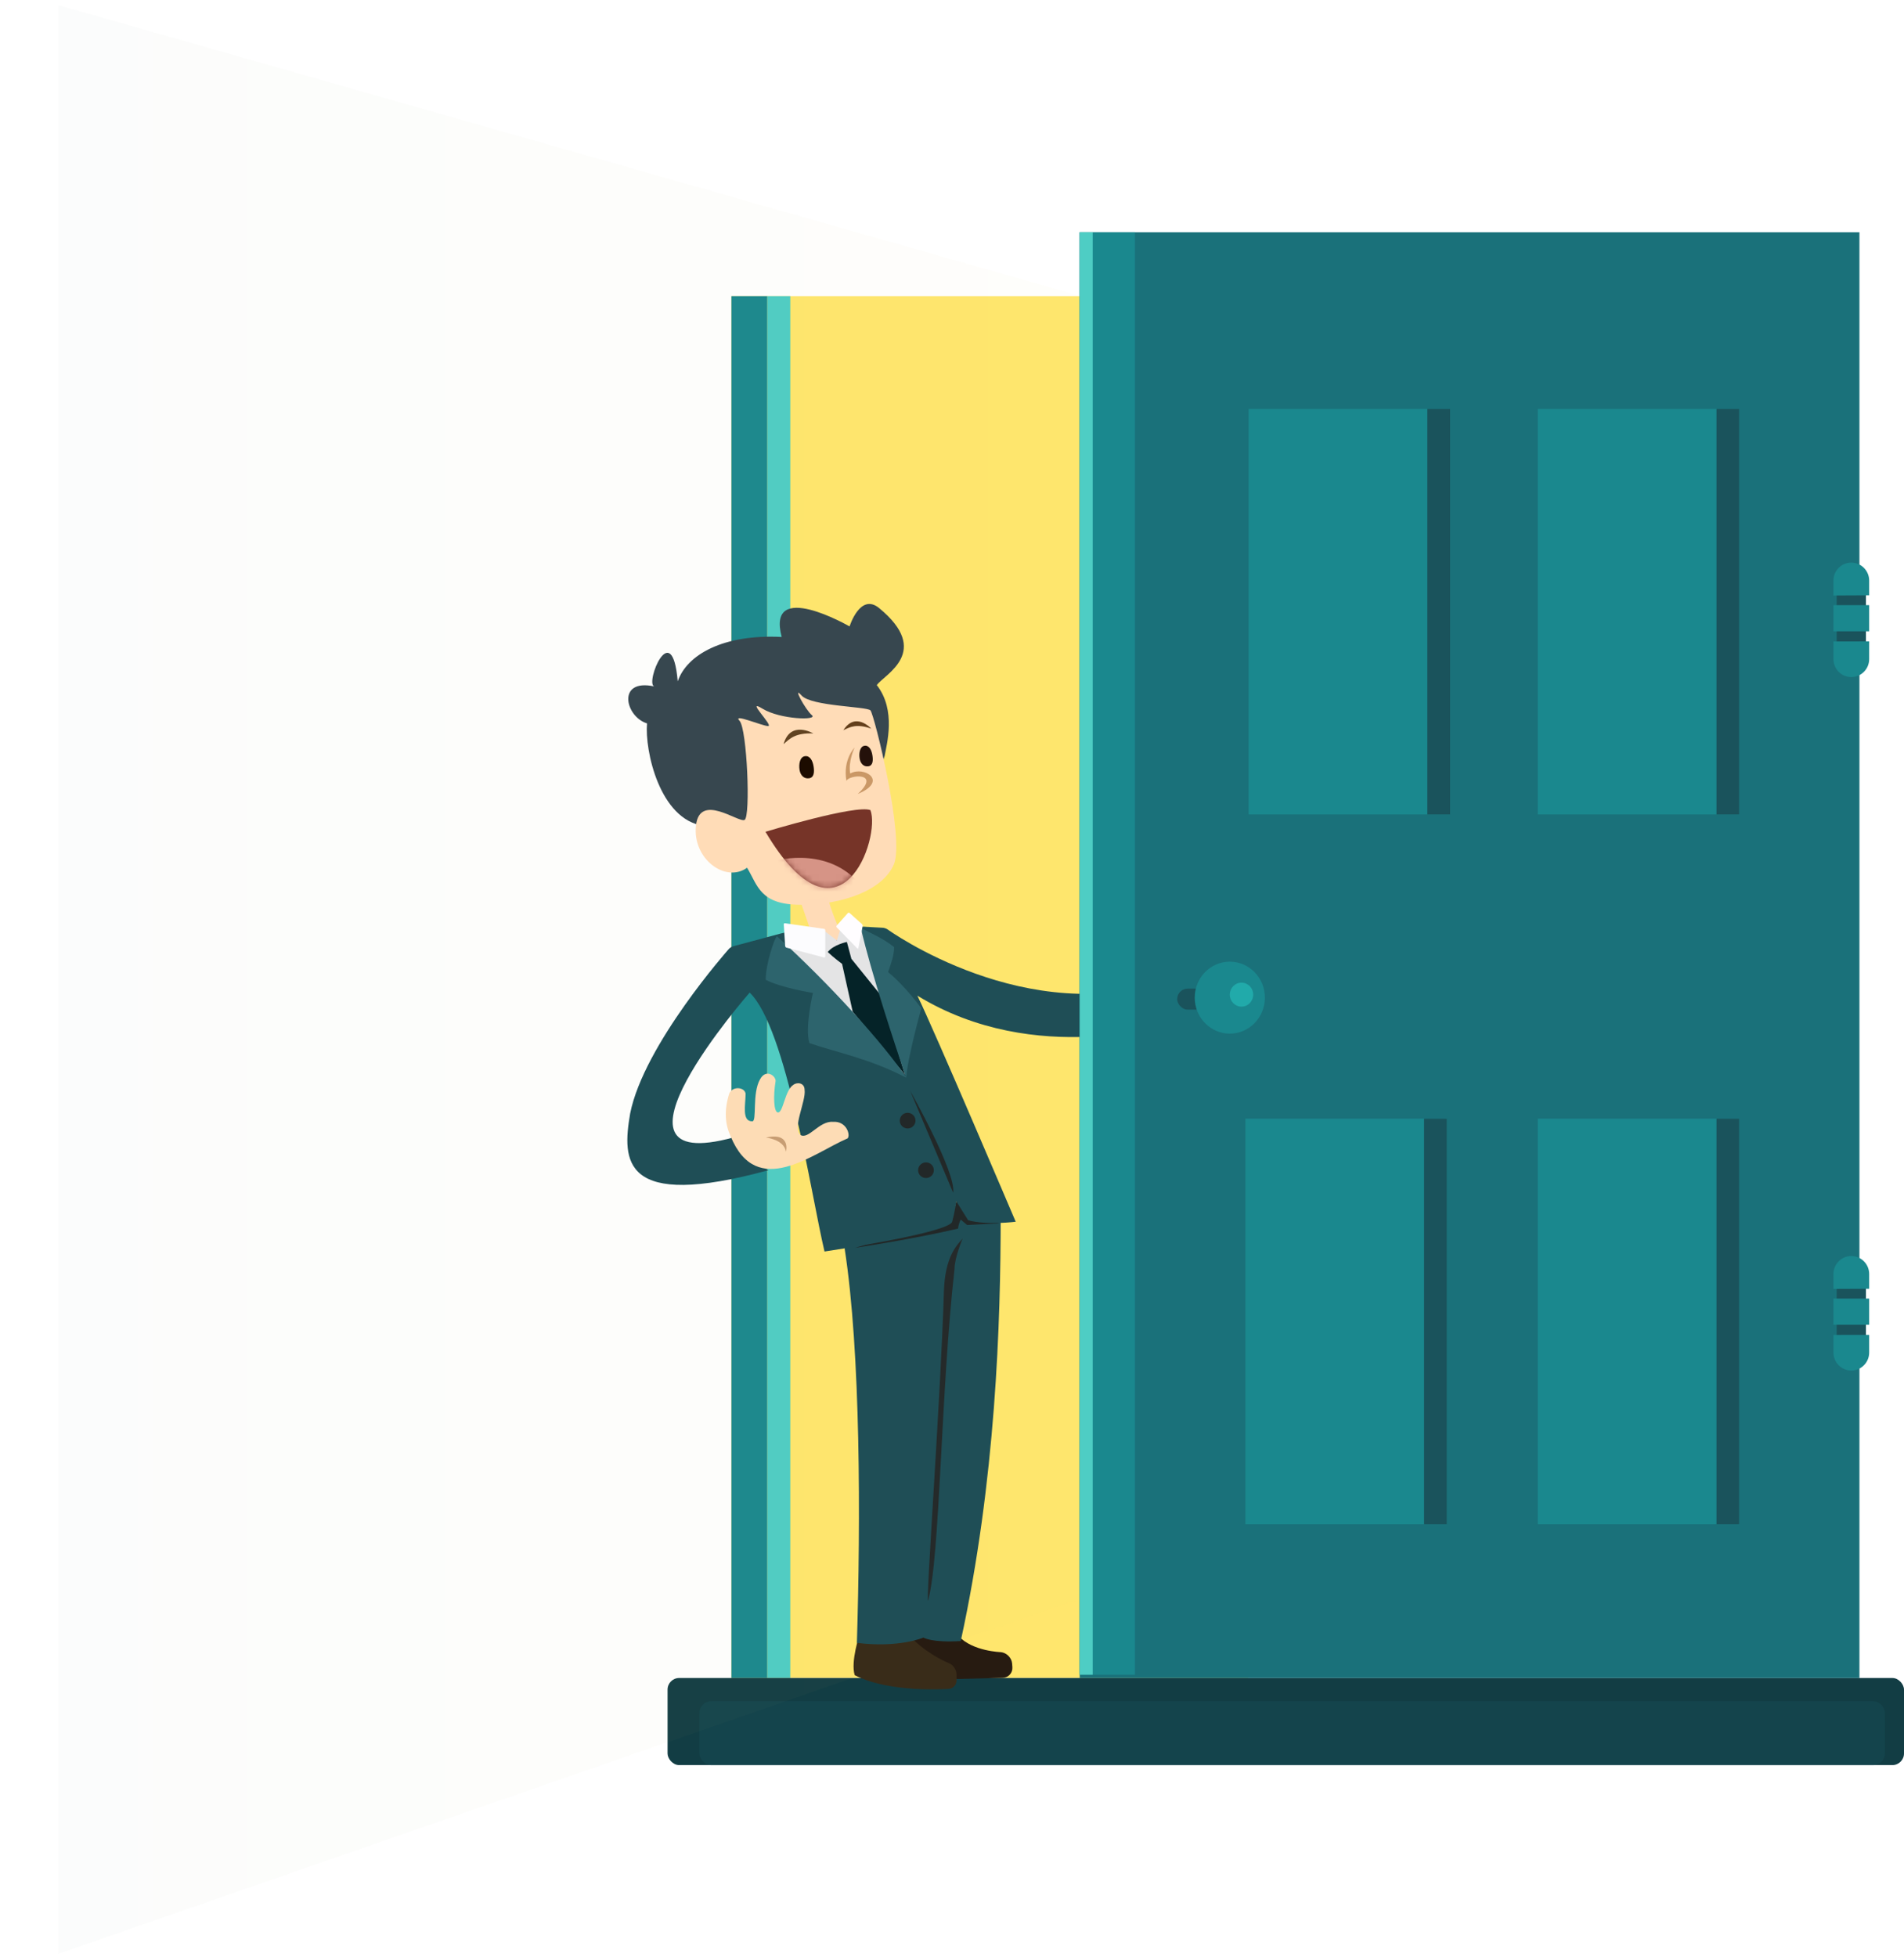 <?xml version="1.0" encoding="UTF-8"?>
<svg width="328px" height="337px" viewBox="0 0 328 337" version="1.1" xmlns="http://www.w3.org/2000/svg" xmlns:xlink="http://www.w3.org/1999/xlink">
    <!-- Generator: sketchtool 41.2 (35397) - http://www.bohemiancoding.com/sketch -->
    <title>7C0688A9-CDDD-4A3C-88DA-FC6F0B115044</title>
    <desc>Created with sketchtool.</desc>
    <defs>
        <linearGradient x1="108.592%" y1="44.139%" x2="-23.47%" y2="44.139%" id="linearGradient-1">
            <stop stop-color="#FFDE62" offset="0%"></stop>
            <stop stop-color="#5E908F" offset="100%"></stop>
        </linearGradient>
        <filter x="-50%" y="-50%" width="200%" height="200%" filterUnits="objectBoundingBox" id="filter-2">
            <feGaussianBlur stdDeviation="5 0" in="SourceGraphic"></feGaussianBlur>
        </filter>
        <path d="M0.367,4.196 C0.367,4.196 15.961,-0.54 18.447,0.466 C20.264,5.137 13.209,25.809 0.367,4.196 Z" id="path-3"></path>
    </defs>
    <g id="Dashboard" stroke="none" stroke-width="1" fill="none" fill-rule="evenodd">
        <g id="login-page" transform="translate(0, -128)">
            <g id="Left-side" transform="translate(10, 128)">
                <g id="door-bottom" transform="translate(116, 51)">
                    <rect id="Rectangle-15" fill="#FFE66D" x="0" y="0" width="89" height="238"></rect>
                    <rect id="Rectangle-4" fill="#1A888E" x="0" y="0" width="6.196" height="238"></rect>
                    <rect id="Rectangle-5" fill="#4ECDC4" x="6.196" y="0" width="3.943" height="238"></rect>
                </g>
                <g id="character">
                    <g id="floor" transform="translate(105, 289)">
                        <rect id="Rectangle-19" fill="#123D44" x="0" y="0" width="213" height="15" rx="2"></rect>
                        <rect id="Rectangle-20" fill="#14444C" x="5.49" y="4" width="204.216" height="11" rx="2"></rect>
                    </g>
                    <polygon id="Path-12" fill="url(#linearGradient-1)" opacity="0.163" filter="url(#filter-2)" points="176.158 50.98 0 0.868 0 336.531 176.158 275.339"></polygon>
                    <g id="head" transform="translate(98, 104)">
                        <path d="M43.038,13.987 C44.395,12.143 52.576,8.242 43.449,0.731 C40.174,-1.963 38.355,3.889 38.355,3.889 C38.355,3.889 23.968,-4.421 26.664,5.705 C16.577,5.192 10.311,8.773 8.752,13.347 C7.773,2.076 3.102,13.645 4.692,14.218 C-1.809,12.822 -0.292,19.456 3.461,20.588 C3.052,25.243 5.629,37.187 13.21,38.226 C26.097,39.991 40.79,37.593 44.395,26.195 C44.723,24.265 46.449,18.339 43.038,13.987 Z" id="hair" fill="#37474F"></path>
                        <path d="M20.699,45.451 C22.559,48.512 22.882,51.834 29.985,51.834 C37.089,51.834 44.058,49.363 45.982,44.882 C47.906,40.4 42.601,19.032 41.952,18.348 C41.303,17.665 31.757,17.654 30.086,15.786 C28.415,13.918 30.749,18.244 31.864,19.175 C32.978,20.107 26.396,19.929 23.339,18.047 C20.281,16.165 25.312,21.049 24.325,21.049 C23.339,21.049 18.091,18.772 19.395,20.138 C20.699,21.504 21.331,36.701 20.263,37.216 C19.195,37.731 12.541,32.463 11.894,38.17 C11.246,43.877 16.964,48.145 20.699,45.451 Z" id="face" fill="#FFDCB7"></path>
                        <path d="M31.091,30.091 C31.965,30.091 32.165,29.162 32.165,28.169 C32.165,27.176 31.83,26.221 30.957,26.221 C30.083,26.221 29.684,27.403 29.684,28.396 C29.684,29.389 30.218,30.091 31.091,30.091 Z" id="eye" fill="#1C0C00" transform="translate(30.924, 28.156) rotate(-9) translate(-30.924, -28.156) "></path>
                        <path d="M41.32,28.024 C42.115,28.024 42.298,27.161 42.298,26.238 C42.298,25.316 41.993,24.428 41.197,24.428 C40.402,24.428 40.038,25.526 40.038,26.449 C40.038,27.372 40.524,28.024 41.32,28.024 Z" id="eye-copy" fill="#24110A" transform="translate(41.168, 26.226) rotate(-9) translate(-41.168, -26.226) "></path>
                        <path d="M26.984,24.164 C28.054,23.208 29.023,22.201 32.102,22.318 C32.102,22.318 28.162,20 26.984,24.164 Z" id="eyebrow" fill="#614321"></path>
                        <path d="M37.51,22.476 C38.455,21.612 39.31,20.703 42.029,20.809 C42.029,20.809 38.55,18.716 37.51,22.476 Z" id="eyebrow-copy" fill="#633F1B" transform="translate(39.769, 21.352) rotate(17) translate(-39.769, -21.352) "></path>
                        <path d="M39.221,24.749 C39.221,24.749 38.082,27.106 38.464,29.227 C40.782,27.873 45.164,30.496 39.772,32.744 C43.905,28.893 38.153,29.447 37.813,30.496 C37.163,26.808 39.221,24.749 39.221,24.749 Z" id="nose" fill="#CA9866"></path>
                        <path d="M33.019,60.42 C33.019,60.42 31.014,54.365 29.891,51.242 C31.014,50.957 33.019,50.843 34.602,50.52 C35.597,54.581 38.122,59.192 38.122,59.192 L33.019,60.42 Z" id="neck" fill="#FFDBB7"></path>
                        <g id="mouth" transform="translate(23.5, 35.062)">
                            <mask id="mask-4" fill="white">
                                <use xlink:href="#path-3"></use>
                            </mask>
                            <use id="Mask" fill="#763428" xlink:href="#path-3"></use>
                            <path d="M1.472,9.329 C1.472,9.329 10.353,6.481 16.199,12.731 C22.045,18.982 6.597,15.395 6.597,15.395 L1.472,9.329 Z" id="Path" fill="#D69486" mask="url(#mask-4)"></path>
                        </g>
                    </g>
                    <g id="shoes" transform="translate(136.865, 281.111)">
                        <path d="M10.194,6.46 C10.286,7.448 11.171,8.229 12.163,8.204 L25.865,7.861 C26.861,7.836 27.609,7.005 27.536,6.02 L27.49,5.405 C27.417,4.413 26.556,3.548 25.57,3.437 C25.57,3.437 20.688,3.306 18.274,0.672 C14.205,1.117 9.639,0.452 9.639,0.452 L10.194,6.46 Z" id="Path-10" fill="#271B11"></path>
                        <path d="M1.213,0.378 C1.213,0.378 -0.357,5.045 0.374,7.405 C6.484,10.547 16.566,9.762 16.566,9.762 C17.309,9.725 17.91,9.086 17.91,8.348 L17.91,7.252 C17.91,6.508 17.352,5.668 16.681,5.361 C16.681,5.361 13.446,4.141 10.546,1.35 C5.868,1.35 1.213,0.378 1.213,0.378 Z" id="Path-9" fill="#392C19"></path>
                    </g>
                    <g id="pants" transform="translate(135.058, 209.188)">
                        <path d="M0.437,5.783 C3.233,23.747 3.195,52.815 2.558,73.761 C9.779,74.677 14.018,72.856 14.018,72.856 C14.018,72.856 15.461,73.761 20.45,73.448 C26.487,45.764 27.327,18.555 27.327,0.155 C17.399,0.861 8.974,1.593 0.437,5.783 Z" id="Path-6" fill="#1F4E56"></path>
                        <path d="M20.776,4.116 C19.914,5.161 17.728,7.048 17.546,13.274 C17.033,30.865 14.366,67.385 14.827,66.46 C16.922,58.88 16.981,30.539 19.377,9.375 C19.377,7.392 20.776,4.116 20.776,4.116 Z" id="Path-7" fill="#252A2A"></path>
                    </g>
                    <g id="apparel" transform="translate(98, 157.043)">
                        <path d="M39.316,57.875 C39.316,57.875 49.451,56.35 57.039,54.556 C57.209,53.374 57.52,53.018 57.52,53.018 L58.606,53.943 L64.185,53.647 L59.001,51.941 L57.039,48.685 L55.998,52.782 L39.316,57.875 Z" id="Path-8" fill="#222828"></path>
                        <g id="jas" transform="translate(0, 2.248)">
                            <path d="M27.492,1.281 C27.247,1.316 26.856,1.396 26.604,1.463 L18.304,3.686 C18.06,3.751 17.732,3.952 17.561,4.147 C17.561,4.147 2.916,20.614 0.557,32.48 C-0.834,40.613 -0.913,49.16 24.371,42.255 C18.632,39.541 19.544,39.037 18.379,36.601 C-6.771,43.518 21.144,11.662 21.144,11.662 C27.517,17.788 31.682,46.318 34.038,56.257 C42.594,54.958 55.606,52.624 56.03,51.126 C56.454,49.629 56.747,47.62 56.747,47.62 C56.747,47.62 58.127,49.839 58.781,50.878 C62.109,51.771 66.974,51.126 66.974,51.126 C66.974,51.126 52.837,17.891 50.035,12.19 C70.463,24.707 93.684,16.944 93.684,16.944 C93.684,16.944 93.684,9.385 93.684,9.385 C69.007,18.217 44.902,0.781 44.902,0.781 C44.695,0.637 44.325,0.51 44.08,0.497 L38.012,0.17 L36.383,2.799 L31.682,0.681 L27.492,1.281 Z" fill="#1F4E56"></path>
                            <ellipse id="Oval" fill="#222828" cx="51.519" cy="42.255" rx="1.356" ry="1.349"></ellipse>
                            <ellipse id="Oval-Copy" fill="#222828" cx="48.356" cy="33.714" rx="1.356" ry="1.349"></ellipse>
                            <path d="M56.2,46.127 L48.795,28.578 C48.795,28.578 56.747,42.675 56.2,46.127 Z" id="Path-4" fill="#222828"></path>
                        </g>
                        <polygon id="shirt" fill="#E4E4E5" points="47.894 28.04 26.857 5.682 33.828 3.139 36.175 4.932 36.784 2.955 40.692 3.144"></polygon>
                        <path d="M38.895,17.203 L37.064,8.967 C37.064,8.967 35.61,7.891 34.598,6.927 C35.61,5.642 37.891,5.19 37.891,5.19 L38.669,8.095 L43.82,14.475 L47.879,28.043 L38.895,17.203 Z" id="tie" fill="#052328"></path>
                        <path d="M48.114,28.573 C41.891,25.296 35.765,24.118 31.438,22.611 C30.606,20.022 32.041,13.971 32.041,13.971 C32.041,13.971 26.496,13.077 23.908,11.707 C23.908,8.813 25.509,4.383 25.836,4.202 C34.742,12.232 44.444,22.954 48.114,28.573 Z M48.114,28.573 C48.319,25.199 50.716,16.611 50.716,16.611 C50.716,16.611 48.004,12.84 44.992,10.377 C45.507,8.887 46.026,7.492 46.026,6.077 C43.981,4.461 42.028,3.7 40.298,2.79 C42.028,10.377 46.303,23.352 48.114,28.573 Z" id="Path-5" fill="#2D646D"></path>
                        <path d="M27.487,6.17 C27.368,6.139 27.266,6.011 27.258,5.889 L27.02,2.159 C27.012,2.035 27.107,1.949 27.228,1.966 L33.949,2.931 C34.071,2.948 34.171,3.066 34.171,3.188 L34.171,7.689 C34.171,7.813 34.073,7.889 33.957,7.858 L27.487,6.17 Z" id="collar-1" fill="#FCFCFE"></path>
                        <path d="M39.873,6.223 C39.849,6.348 39.762,6.381 39.674,6.291 L36.148,2.689 C36.062,2.602 36.066,2.448 36.137,2.368 L38.05,0.219 C38.129,0.13 38.276,0.13 38.355,0.201 L40.489,2.106 C40.578,2.186 40.629,2.354 40.606,2.476 L39.873,6.223 Z" id="collar-2" fill="#FFFDFF"></path>
                    </g>
                    <g id="hand" transform="translate(114.721, 184.913)">
                        <path d="M1.132,10.772 C5.676,21.811 15.348,13.688 21.298,11.147 C21.828,10.544 21.081,8.118 18.763,8.302 C16.361,8.118 14.574,11.444 13.128,10.544 C11.757,9.379 14.156,4.678 13.886,2.811 C13.886,1.503 12.521,1.451 11.95,1.93 C10.488,2.811 10.185,6.864 9.26,6.682 C8.581,6.566 8.462,3.911 8.893,1.249 C8.893,0.345 7.24,-0.862 6.229,0.941 C4.782,3.411 5.736,8.302 4.849,8.21 C3.034,8.21 3.721,5.351 3.721,3.425 C3.504,2.275 1.472,2.129 0.901,3.425 C-0.01,6.412 0.185,8.667 1.132,10.772 Z" id="Path-2" fill="#FDDCB5"></path>
                        <path d="M7.229,11.009 C7.229,11.009 10.355,11.327 10.658,13.423 C10.658,13.569 11.654,10.015 7.229,11.009 Z" id="Path-3" fill="#C79D73"></path>
                    </g>
                </g>
                <g id="door-front" transform="translate(176, 40)">
                    <rect id="Rectangle-10" fill="#1A717A" x="0" y="0" width="134.321" height="249"></rect>
                    <rect id="Rectangle-Copy" fill="#1A888E" x="0" y="0" width="9.514" height="248.437"></rect>
                    <rect id="Rectangle" fill="#4ECDC4" x="0" y="0" width="2.239" height="248.437"></rect>
                    <g id="hinge-2" transform="translate(129.844, 176.328)">
                        <rect id="Rectangle-3" fill="#1A535C" x="0.56" y="4.507" width="5.037" height="9.577"></rect>
                        <path d="M6.156,13.574 L6.156,16.619 C6.156,18.33 4.775,19.717 3.078,19.717 L3.078,19.717 C1.378,19.717 0,18.326 0,16.615 L0,13.585" id="Rectangle-3-Copy-2" fill="#1A888E"></path>
                        <path d="M0,5.663 L0,3.097 L0,3.097 C0,1.386 1.382,0 3.078,0 L3.078,0 C4.778,0 6.156,1.392 6.156,3.096 L6.156,5.633" id="Rectangle-3-Copy" fill="#1A888E"></path>
                        <rect id="Rectangle-14" fill="#1A888E" x="0" y="7.324" width="6.156" height="4.507"></rect>
                    </g>
                    <g id="hinge-1" transform="translate(129.844, 56.898)">
                        <rect id="Rectangle-3" fill="#1A535C" x="0.56" y="4.507" width="5.037" height="9.577"></rect>
                        <path d="M6.156,13.574 L6.156,16.619 C6.156,18.33 4.775,19.717 3.078,19.717 L3.078,19.717 C1.378,19.717 0,18.326 0,16.615 L0,13.585" id="Rectangle-3-Copy-2" fill="#1A888E"></path>
                        <path d="M0,5.663 L0,3.097 L0,3.097 C0,1.386 1.382,0 3.078,0 L3.078,0 C4.778,0 6.156,1.392 6.156,3.096 L6.156,5.633" id="Rectangle-3-Copy" fill="#1A888E"></path>
                        <rect id="Rectangle-14" fill="#1A888E" x="0" y="7.324" width="6.156" height="4.507"></rect>
                    </g>
                    <g id="window" transform="translate(28.543, 30.421)">
                        <g id="window-1" transform="translate(0.56, 0)">
                            <rect id="Rectangle-11" fill="#1A888E" x="0" y="0" width="34.7" height="69.855"></rect>
                            <rect id="Rectangle-2" fill="#1A535C" x="30.782" y="0" width="3.918" height="69.855"></rect>
                        </g>
                        <g id="window-2" transform="translate(50.37, 0)">
                            <rect id="Rectangle-11" fill="#1A888E" x="0" y="0" width="34.7" height="69.855"></rect>
                            <rect id="Rectangle-2" fill="#1A535C" x="30.782" y="0" width="3.918" height="69.855"></rect>
                        </g>
                        <g id="window-3" transform="translate(50.37, 122.247)">
                            <rect id="Rectangle-11" fill="#1A888E" x="0" y="0" width="34.7" height="69.855"></rect>
                            <rect id="Rectangle-2" fill="#1A535C" x="30.782" y="0" width="3.918" height="69.855"></rect>
                        </g>
                        <g id="window-4" transform="translate(0, 122.247)">
                            <rect id="Rectangle-11" fill="#1A888E" x="0" y="0" width="34.7" height="69.855"></rect>
                            <rect id="Rectangle-2" fill="#1A535C" x="30.782" y="0" width="3.918" height="69.855"></rect>
                        </g>
                    </g>
                    <g id="handle" transform="translate(16.79, 125.627)">
                        <rect id="Rectangle-13" fill="#1A535C" x="0" y="4.648" width="5.037" height="3.615" rx="1.807"></rect>
                        <ellipse id="Oval-2" fill="#1A888E" cx="9.067" cy="6.197" rx="6.044" ry="6.197"></ellipse>
                        <ellipse id="Oval-3" fill="#21AAAA" cx="11.081" cy="5.68" rx="2.015" ry="2.066"></ellipse>
                    </g>
                </g>
            </g>
        </g>
    </g>
</svg>
